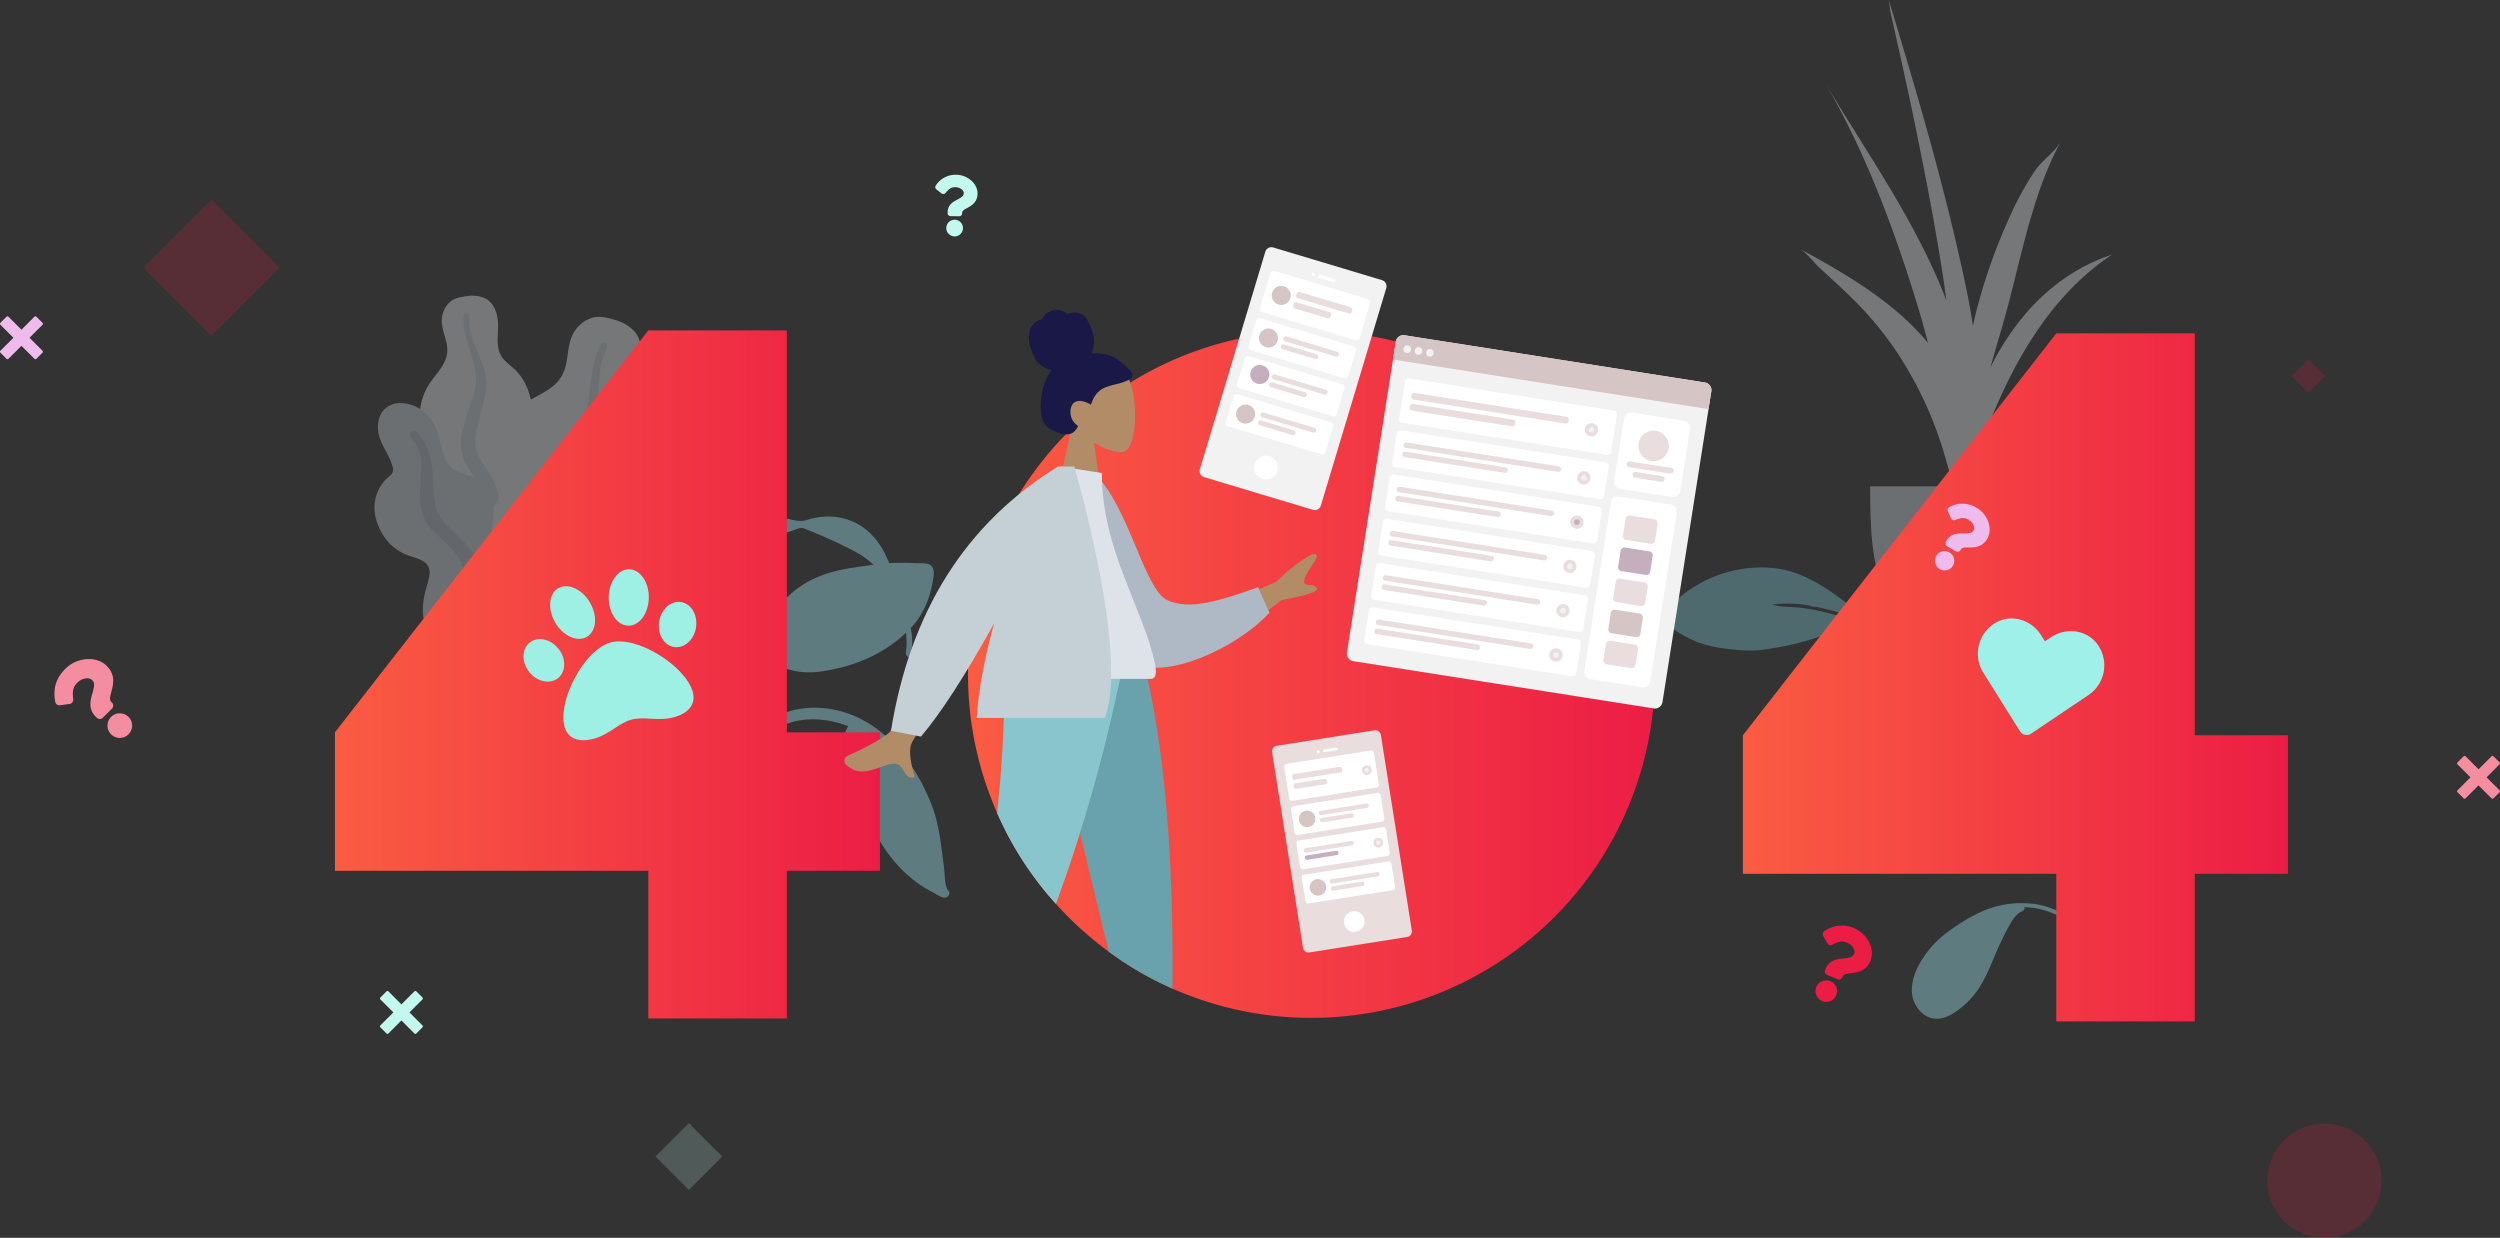 <svg xmlns="http://www.w3.org/2000/svg" xmlns:xlink="http://www.w3.org/1999/xlink" width="1094.876" height="542.102" viewBox="0 0 1094.876 542.102">
  <rect x="0" y="0" width="1094.876" height="542.102" fill="#333333" stroke="none"/>
  <defs>
    <linearGradient id="linear-gradient" y1="0.5" x2="1" y2="0.5" gradientUnits="objectBoundingBox">
      <stop offset="0" stop-color="#fa5c42"/>
      <stop offset="1" stop-color="#ec1d45"/>
    </linearGradient>
    <linearGradient id="linear-gradient-3" x1="0" y1="0.5" x2="1" y2="0.5" xlink:href="#linear-gradient"/>
  </defs>
  <g id="not-found-illustration" transform="translate(-385.986 -144.898)">
    <g id="Plant" transform="translate(1175 144.898)" opacity="0.39">
      <path id="Fill_19" data-name="Fill 19" d="M9.938,35.736C28.6,67.052,50.345,97.374,63.4,131.613c-.526-4.036-1.084-8.067-1.708-12.093-3.313-21.341-7.43-42.526-11.757-63.685-2.2-10.773-4.534-21.507-6.924-32.241C41.727,17.829,40.457,12.061,39.145,6.3c-.318-1.4-.591-3.832-.989-6.3C50.845,41.637,63.081,83.3,72.031,125.942q1.761,8.394,2.993,16.758c.28-1.272.556-2.544.857-3.813A246.4,246.4,0,0,1,91.4,94.374a134.951,134.951,0,0,1,10.825-19.648c2.608-3.863,8.757-8.455,11.136-12.412-13.01,23.861-17.707,53.717-25.219,79.659-1.833,6.331-3.678,12.651-5.486,18.982,11.328-22.718,28.9-41.384,53.341-49.473-29.58,19.544-47.322,53.771-59.278,88.777-.039.415-.086.83-.127,1.246,3.518-6.677,7.95-12.716,13.956-16.946,12.855-9.055,27.116-6.417,39.586,1.35-9.787-6.221-27.474-.556-35.709,5.767-5.9,4.526-10.933,10.6-15.308,16.523-1.048,1.42-2.479,3.077-3.989,4.845A218.405,218.405,0,0,1,64.672,254c.807-3.889.223-10.108.447-13.007.024-.314.044-.628.068-.941q-1.114,4.449-2.152,8.784a120.22,120.22,0,0,0,2.7-17.061q.225-3.743.451-7.487-.074-7.1-.574-14.253c-1.17-4.629-2.48-8.994-3.56-12.625a163.194,163.194,0,0,0-16.646-37.36,147.491,147.491,0,0,0-22.966-29.116c-4.78-4.717-9.783-9.21-14.716-13.765-1.784-1.647-4.972-5.7-7.729-7.806,20.08,11.071,40.749,23.047,55.4,40.884q-2.576-9.892-5.556-19.468C39.831,98.454,27.191,64.953,9.938,35.736Z" fill="#dde3e9"/>
      <path id="Base" d="M0,0C0,35.9,2.843,65,41,65S82,35.9,82,0" transform="translate(30 213)" fill="#c5cfd6"/>
    </g>
    <g id="Groupe_4598" data-name="Groupe 4598">
      <g id="Corner_Plants" data-name="Corner Plants" transform="translate(1296.41 435.633) rotate(135)" opacity="0.5">
        <path id="Fill_10" data-name="Fill 10" d="M1.7.552A39.673,39.673,0,0,1,10.64.028a55.659,55.659,0,0,1,41.01,19.38C60.163,29.444,62.5,41.923,64.185,54.537c.167,1.252.238,2.5.332,3.752.02.269.05.51.083.736a1.616,1.616,0,0,1,.617,2.03,83.651,83.651,0,0,1,3.747,9.791c3.113,9.886,6.279,19.96,4.328,30.355A144.7,144.7,0,0,0,70.732,84c-.066-.323-.137-.643-.211-.963-.008-.034-.015-.067-.022-.1a37.5,37.5,0,0,0-1.575-5.04l-.02-.053c-.085-.216-.175-.432-.263-.647-.184-.446-.372-.891-.573-1.334q-.1-.226-.2-.456c-.934-2.28-1.328-4.849-2.165-7.208q-.3-.8-.629-1.6l-.039-.093c-.593-1.43-1.247-2.843-1.939-4.241a5.217,5.217,0,0,1-.9-1.615,10.083,10.083,0,0,1-.748-1.44q-.611-1.178-1.224-2.355l.037.014q-.616-1.129-1.232-2.249l-.271-.493-.44-.785C56.95,50.9,55.5,48.5,53.987,46.14c-.539-.844-1.825-2.054-2.072-3-.009-.035-.011-.068-.017-.1A53.86,53.86,0,0,0,40.333,30.882c.547.588,1.708,2.585,2.015,2.98.94,1.21,1.96,2.337,2.984,3.478a74.091,74.091,0,0,1,5.216,6.38,121.15,121.15,0,0,1,7.793,12.743c.023.026.047.05.069.076,1.193,1.464,1.943,3.678,2.8,5.353-3.4-1.567-7.155-2.589-10.642-3.98a87.6,87.6,0,0,1-10.126-4.747A113.06,113.06,0,0,1,27.5,44.949a51.211,51.211,0,0,1-12.136-11.1c-4.125-4.963-7.9-9.969-10.243-15.994A47.882,47.882,0,0,1,2.534,8.687C2.51,8.551,2.48,8.4,2.448,8.25A29.986,29.986,0,0,1,1,4.939C.346,3.15-1.2,1.181,1.7.552" transform="translate(117.188 144.42) rotate(180)" fill="#69a1ac"/>
        <path id="Fill_1" data-name="Fill 1" d="M.244,0h0Z" transform="translate(197.654 0) rotate(180)" fill="#c1dee2"/>
        <path id="Fill_20" data-name="Fill 20" d="M49.021,0A42.855,42.855,0,0,0,31.311,3.325,78.7,78.7,0,0,0,17.3,11.469,43.993,43.993,0,0,0,2.714,27.716C.66,31.755-.847,37.47.532,41.876c1.625,5.189,6.087,9.516,11.963,8.6,3.634-.565,6.965-2.972,9.727-5.238a36.811,36.811,0,0,0,8.133-9.591c3.562-5.906,5.656-12.582,8.682-18.753,1.436-2.929,2.824-5.879,4.544-8.662a13.971,13.971,0,0,1,3.05-3.768c.691-.548,3.6-1.5,2.491-2.727,16.337.215,30.811,12.774,33.947,28.319.292,1.449.52,2.91.762,4.368.152.921.091,4.315.913,4.9,1.813,1.3,1.051-2.644.973-3.211q-.3-2.2-.641-4.394A36.584,36.584,0,0,0,74.41,10.7C67.661,4.208,58.556,0,49.021,0Z" transform="translate(126.023 58.208) rotate(180)" fill="#89c5cc"/>
      </g>
      <g id="Corner_Plants-2" data-name="Corner Plants" transform="translate(1349.298 598.668) rotate(180)" opacity="0.5">
        <path id="Fill_10-2" data-name="Fill 10" d="M1.7.552A39.673,39.673,0,0,1,10.64.028a55.659,55.659,0,0,1,41.01,19.38C60.163,29.444,62.5,41.923,64.185,54.537c.167,1.252.238,2.5.332,3.752.02.269.05.51.083.736a1.616,1.616,0,0,1,.617,2.03,83.651,83.651,0,0,1,3.747,9.791c3.113,9.886,6.279,19.96,4.328,30.355A144.7,144.7,0,0,0,70.732,84c-.066-.323-.137-.643-.211-.963-.008-.034-.015-.067-.022-.1a37.5,37.5,0,0,0-1.575-5.04l-.02-.053c-.085-.216-.175-.432-.263-.647-.184-.446-.372-.891-.573-1.334q-.1-.226-.2-.456c-.934-2.28-1.328-4.849-2.165-7.208q-.3-.8-.629-1.6l-.039-.093c-.593-1.43-1.247-2.843-1.939-4.241a5.217,5.217,0,0,1-.9-1.615,10.083,10.083,0,0,1-.748-1.44q-.611-1.178-1.224-2.355l.037.014q-.616-1.129-1.232-2.249l-.271-.493-.44-.785C56.95,50.9,55.5,48.5,53.987,46.14c-.539-.844-1.825-2.054-2.072-3-.009-.035-.011-.068-.017-.1A53.86,53.86,0,0,0,40.333,30.882c.547.588,1.708,2.585,2.015,2.98.94,1.21,1.96,2.337,2.984,3.478a74.091,74.091,0,0,1,5.216,6.38,121.15,121.15,0,0,1,7.793,12.743c.023.026.047.05.069.076,1.193,1.464,1.943,3.678,2.8,5.353-3.4-1.567-7.155-2.589-10.642-3.98a87.6,87.6,0,0,1-10.126-4.747A113.06,113.06,0,0,1,27.5,44.949a51.211,51.211,0,0,1-12.136-11.1c-4.125-4.963-7.9-9.969-10.243-15.994A47.882,47.882,0,0,1,2.534,8.687C2.51,8.551,2.48,8.4,2.448,8.25A29.986,29.986,0,0,1,1,4.939C.346,3.15-1.2,1.181,1.7.552" transform="translate(117.188 144.42) rotate(180)" fill="#69a1ac"/>
        <path id="Fill_1-2" data-name="Fill 1" d="M.244,0h0Z" transform="translate(197.654 0) rotate(180)" fill="#c1dee2"/>
        <path id="Fill_20-2" data-name="Fill 20" d="M49.021,0A42.855,42.855,0,0,0,31.311,3.325,78.7,78.7,0,0,0,17.3,11.469,43.993,43.993,0,0,0,2.714,27.716C.66,31.755-.847,37.47.532,41.876c1.625,5.189,6.087,9.516,11.963,8.6,3.634-.565,6.965-2.972,9.727-5.238a36.811,36.811,0,0,0,8.133-9.591c3.562-5.906,5.656-12.582,8.682-18.753,1.436-2.929,2.824-5.879,4.544-8.662a13.971,13.971,0,0,1,3.05-3.768c.691-.548,3.6-1.5,2.491-2.727,16.337.215,30.811,12.774,33.947,28.319.292,1.449.52,2.91.762,4.368.152.921.091,4.315.913,4.9,1.813,1.3,1.051-2.644.973-3.211q-.3-2.2-.641-4.394A36.584,36.584,0,0,0,74.41,10.7C67.661,4.208,58.556,0,49.021,0Z" transform="translate(126.023 58.208) rotate(180)" fill="#89c5cc"/>
      </g>
      <g id="Corner_Plants-3" data-name="Corner Plants" transform="translate(801.773 538.012) rotate(180)" opacity="0.5">
        <path id="Fill_16" data-name="Fill 16" d="M78.554,0c2.428,0,4.849.049,7.274.175,1.849.1,4.673-.287,6.238.866,1.625,1.2,1.513,3.648,1.259,5.378-1.342,9.152-4.618,17.267-11.47,23.75C71.3,40.153,59.209,45.226,44.9,47.485c-10.054,1.587-19.335-.616-26.737-7.768A111.616,111.616,0,0,0,6.591,72.079,77.561,77.561,0,0,0,5.444,88.713c.115,3.609.314,7.209.7,10.8.168,1.561.963,3.923.352,5.4a2.461,2.461,0,0,1-4.219.423c-.9-1.229-.737-3.643-.923-5.1C1.047,97.82.763,95.4.559,92.974.228,89.045-.017,85.1,0,81.161.042,72.3,2.012,63.4,4.706,54.991c5.169-16.138,13.555-30.48,26.6-41.733,8.019-6.92,17.2-9.722,27.611-11.226C65.4,1.1,71.986,0,78.554,0" transform="translate(100.333 146.64) rotate(180)" fill="#89c5cc"/>
        <path id="Twisted_Leaf" data-name="Twisted Leaf" d="M3.237,1.144A6.358,6.358,0,0,1,5.285.594,33.2,33.2,0,0,1,11.685,0a118.093,118.093,0,0,1,19.79,1.778c4.119.712,9.1,3.106,13.2,1.806C51.809,1.318,59.024,1.429,65.8,4.664,71.989,7.622,76.689,13.24,79.432,19.31A37.223,37.223,0,0,1,82,25.872c.2.465.4.933.574,1.408.5,1.349.947,2.721,1.364,4.1.178.587.625,1.882.094,2.132a38.984,38.984,0,0,1,2.228,4.847c1.822,4.847,3.815,10.163,4.455,15.3a23.936,23.936,0,0,1,.026,5.721c-.109.942-.064,2.836-.7,3.552-1.355,1.52-2.051-.608-1.9-1.621,1.167-7.723-1.086-14.976-3.756-22.236a45.687,45.687,0,0,0-7.741-12.879,32.507,32.507,0,0,0-8.856-7.715A138.47,138.47,0,0,0,54.3,11.79c-3-1.362-6.011-2.687-9.1-3.861A9.069,9.069,0,0,0,42.672,7c-1.61-.006-3.891,1.182-5.446,1.624-5.115,1.454-10.294,3.316-15.58,4.058a20.092,20.092,0,0,1-9.738-1.189,9.114,9.114,0,0,1-1.533-.835,22.241,22.241,0,0,1-6.52-3.689A26,26,0,0,1,.8,3.672,1.724,1.724,0,0,1,.4,2.588C.188,2.479.049,2.351.017,2.2-.213,1.1,1.89,1.078,3.237,1.144" transform="translate(107.194 168.936) rotate(180)" fill="#89c5cc"/>
        <path id="Fill_18" data-name="Fill 18" d="M39.135,0c26.114,0,43.7,21.3,52.017,43.442,3.135,8.345,3.869,17.509,5.077,26.272.388,2.812.244,7.1,1.372,9.6.409.908,1.348,1.235.9,2.473a1.99,1.99,0,0,1-1.6,1.357c-1.643.306-3.965-1.5-5.373-2.219C79.841,75,72.166,65.831,65.905,54.613c-3.881-6.953-7.819-14.17-10.124-21.8A76.178,76.178,0,0,1,53.072,18.4a55.526,55.526,0,0,1-.362-5.772c.011-1.9.885-2.907,1.513-4.562C45.51,4.728,35.675,3.818,26.849,7.278A35.236,35.236,0,0,0,8.107,24.429a32.975,32.975,0,0,0-2.3,6.322c-.363,1.423-.38,3.269-1.052,4.556-1.63,3.119-5.06,1.034-4.731-1.87.918-8.1,5.5-16.23,11.346-21.861A40.565,40.565,0,0,1,39.135,0" transform="translate(98.618 83.182) rotate(180)" fill="#89c5cc"/>
      </g>
      <g id="Big_Leaf_Plant" data-name="Big Leaf Plant" transform="translate(549.992 274.414)" opacity="0.39">
        <g id="Big_Ass_Leaf" data-name="Big Ass Leaf" transform="translate(19.889 0)">
          <path id="leaf" d="M20.745.149a14.352,14.352,0,0,1,7.343.78C32.932,3,34.309,8.774,34.243,13.465c-.072,5.049-1.135,10.564,2.672,14.632,1.75,1.87,3.926,3.3,5.645,5.206A24.638,24.638,0,0,1,46.9,40.169c1.958,4.594,2.92,10,1.129,14.814-1.577,4.243-5.544,8.072-4.687,12.9.894,5.033,5.925,8.88,9.071,12.628,3.56,4.242,6.838,9.664,7.376,15.227.516,5.331-1.785,10.723-5.317,14.753-7.056,8.053-17.663,12-28.357,11.976-4.541-.011-9.682-.217-13.6-2.678a7.534,7.534,0,0,1-2.57-2.8,9.092,9.092,0,0,0-2.485-2.508A14.867,14.867,0,0,1,2.728,108.1c-3.881-9.687-.779-21.672,4.653-30.274,1.287-2.038,2.341-4,1.716-6.429-.653-2.536-2.256-4.823-3.675-7a56.4,56.4,0,0,1-4.1-6.539A14.949,14.949,0,0,1,.057,50.191a26.2,26.2,0,0,1,5.569-13.68c2.928-3.886,6.366-7.6,6.374-12.7.008-5.4-3.569-10.2-2.045-15.684A10.46,10.46,0,0,1,13.9,2.167C15.855.861,18.441.433,20.745.149Z" transform="translate(0 0)" fill="#dde3e9"/>
          <path id="middle_thing" data-name="middle thing" d="M1.185,1.015a1.233,1.233,0,0,1,1.57-.97c.883.249.866,1.081.843,1.823a24.7,24.7,0,0,0,.8,6.706c1.129,4.6,3.216,8.835,4.87,13.252a24.312,24.312,0,0,1,1.458,13.64c-.914,4.4-2.349,8.692-3.284,13.1C6.617,52.453,5.74,56.551,7,60.427,8.2,64.158,10.873,67.2,12.8,70.568a48.125,48.125,0,0,1,5.982,22.69,42.778,42.778,0,0,1-.84,11.063c-.49,2.09-1.148,4.913-2.924,6.356a2.016,2.016,0,0,1-2.908-.09c-.647-.924-.079-2.355.126-3.339A51.039,51.039,0,0,0,13.087,94.3a47.114,47.114,0,0,0-2.006-12.384A42.043,42.043,0,0,0,5.849,71.609C3.636,68.3,1.336,64.975.421,61.05c-.929-3.987-.174-8.044.835-11.955,1.067-4.137,2.465-8.155,3.91-12.179A21.539,21.539,0,0,0,6.3,25.179C4.761,17.07.65,9.459,1.185,1.015Z" transform="translate(17.959 7.762)" fill="#c5cfd6"/>
        </g>
        <g id="Big_Ass_Leaf-2" data-name="Big Ass Leaf" transform="translate(27.442 9.267)">
          <path id="leaf-2" data-name="leaf" d="M77.945,1.355A18.435,18.435,0,0,1,86.171,6.1c4.608,4.96,3.194,12.458.65,17.934-2.738,5.894-6.887,11.818-4.548,18.58,1.075,3.109,2.883,5.924,3.9,9.057A31.553,31.553,0,0,1,87.675,62c-.111,6.417-1.82,13.263-6.458,17.99-4.084,4.162-10.763,6.593-12.29,12.707-1.593,6.378,2.3,13.519,4.032,19.561,1.957,6.838,2.963,14.915.672,21.73-2.195,6.532-7.735,11.666-14.007,14.56-12.531,5.782-27.081,4.893-39.647-.709-5.335-2.379-11.273-5.3-14.588-10.233a9.642,9.642,0,0,1-1.551-4.628,11.635,11.635,0,0,0-1.6-4.241,19.034,19.034,0,0,1-2.217-9.956c.527-13.4,10.474-25.864,21.384-33.138,2.585-1.723,4.855-3.478,5.4-6.658.565-3.319-.119-6.841-.642-10.141a72.233,72.233,0,0,1-1.383-9.816,19.212,19.212,0,0,1,2.538-9.666C30.4,43.664,35.355,39.345,41.051,36.19,46.537,33.151,52.535,30.575,55.22,24.6c2.846-6.335,1.162-13.838,5.838-19.489A13.527,13.527,0,0,1,68.828.156C71.819-.358,75.086.488,77.945,1.355Z" transform="translate(0 0)" fill="#dde3e9"/>
          <path id="middle_thing-2" data-name="middle thing" d="M44.294.695A1.577,1.577,0,0,1,46.639.377c.906.757.453,1.727.039,2.587a31.859,31.859,0,0,0-2.556,8.308c-1.071,6-.83,12.081-1.191,18.145s-1.825,11.826-5.393,16.811c-3.364,4.7-7.281,8.991-10.673,13.687-2.99,4.138-6.152,8.5-6.7,13.716-.527,5.023,1.022,10,1.52,14.974,1.032,10.3-.93,20.334-4.8,29.831a55.049,55.049,0,0,1-6.747,12.572c-1.663,2.2-3.905,5.177-6.738,5.942-1.306.353-3.068-.112-3.363-1.633-.277-1.427,1.133-2.811,1.887-3.862a65.689,65.689,0,0,0,7.747-14.783,60.8,60.8,0,0,0,4.1-15.62A54.385,54.385,0,0,0,13,86.182c-.869-5.059-1.838-10.172-.866-15.27.987-5.178,3.985-9.554,7.2-13.624,3.406-4.306,7.137-8.3,10.928-12.273A27.71,27.71,0,0,0,37.7,31.8C40.125,21.458,39.268,10.347,44.294.695Z" transform="translate(27.442 11.136)" fill="#c5cfd6"/>
        </g>
        <g id="Big_Ass_Leaf-3" data-name="Big Ass Leaf" transform="translate(0 46.999)">
          <path id="leaf-3" data-name="leaf" d="M11.521,0A16.528,16.528,0,0,1,24.2,6.481c3.619,4.451,4.35,9.886,5.82,15.191a13.534,13.534,0,0,0,4.193,7.054c2,1.631,4.55,1.958,6.95,2.754a16.14,16.14,0,0,1,10.2,10.11c1.866,5.71-.11,11.469.23,17.256.312,5.314,5.6,8.63,9.86,11.178,4.2,2.512,7.979,4.864,9.243,9.758,1.341,5.191,1.79,10.984-.066,16.112-3.092,8.538-12.139,12.3-20.881,12.88-7.934.529-17.91-.3-23.868-6.005-3.565-3.413-4.857-8.187-4.7-12.936A39.032,39.032,0,0,1,22.639,81.1a39.083,39.083,0,0,0,1.481-6.127c.554-5.561-4.636-6.629-9.053-8.156A21.478,21.478,0,0,1,2.792,56.105C.247,51.351-.821,46.014.7,40.78a17.848,17.848,0,0,1,4.109-7.16c.844-.908,2.033-1.665,2.794-2.619a3.5,3.5,0,0,0,.311-3.088C6.786,23.094,3.257,19.1,2,14.294.856,9.952,1.53,4.549,5.538,1.748A10.541,10.541,0,0,1,11.521,0Z" transform="translate(0 0)" fill="#c5cfd6"/>
          <path id="middle_thing-3" data-name="middle thing" d="M2.89.55C8.3,6.257,9.77,14,10.2,21.5c.242,4.208-.01,8.647,1.238,12.729,1.068,3.494,3.572,6.164,6.153,8.688,5.2,5.081,10.99,10.246,12.51,17.6.892,4.315.29,8.773,1.522,13.04a35.732,35.732,0,0,0,5.492,10.966c1.932,2.638,4.449,4.658,6.56,7.117.644.751,1.567,1.856,1.3,2.915-.311,1.241-1.907,1.634-3.04,1.439-2.64-.454-4.863-2.951-6.589-4.767a41.077,41.077,0,0,1-6.413-8.712A36.4,36.4,0,0,1,24.776,71.2c-.691-4.14-.347-8.454-1.925-12.426C20.2,52.087,13.755,48.142,9.1,42.932,3.3,36.44,4.162,28.36,4.757,20.374c.326-4.389.651-9.345-1.588-13.352C2.314,5.493.408,4.067.04,2.329-.3.736,1.541-.874,2.89.55Z" transform="translate(15.586 12.006)" fill="#afb9c5"/>
        </g>
        <path id="Base-2" data-name="Base" d="M0,0C0,32.637,5.326,49.738,33.445,49.738S66.889,32.637,66.889,0Z" transform="translate(24.011 154.192)" fill="#89c5cc"/>
      </g>
      <g id="not-found-illustration-2" data-name="not-found-illustration">
        <g id="not-found-illustration-3" data-name="not-found-illustration">
          <g id="Calque_2" data-name="Calque 2" transform="translate(506.996 157.301)">
            <g id="Calque_1" data-name="Calque 1" transform="translate(25.68 95.857)">
              <path id="Tracé_2450" data-name="Tracé 2450" d="M264.366,316.541v60.665H223.589v64.645H162.924V377.206H25.68V316.541L162.924,140.51h60.665V316.541Z" transform="translate(-25.68 -104.086)" fill="url(#linear-gradient)"/>
              <path id="Tracé_2451" data-name="Tracé 2451" d="M1020.285,318.141v60.665H979.507v64.645H918.842V378.806H781.59V318.141L918.842,142.11h60.665V318.141Z" transform="translate(-164.983 -104.381)" fill="url(#linear-gradient)"/>
              <path id="Tracé_2452" data-name="Tracé 2452" d="M666.391,291.238A150.5,150.5,0,0,1,455.1,428.841c-1.5-.661-2.986-1.354-4.454-2.064A150.506,150.506,0,0,1,432,416.042q-2.447-1.631-4.772-3.361a150.859,150.859,0,0,1-23.117-20.915c-1.02-1.126-2.015-2.276-2.994-3.434a150.527,150.527,0,0,1-19.1-28.648c-1.289-2.529-2.521-5.1-3.671-7.709a149.921,149.921,0,0,1-12.766-60.738v-2.545q.122-7.341.922-14.454c.163-1.379.334-2.757.522-4.079a150.092,150.092,0,0,1,41.357-84.019l2.447-2.447c.685-.669,1.37-1.33,2.064-1.974a150.4,150.4,0,0,1,253.5,109.518Z" transform="translate(-88.318 -104.143)" fill="url(#linear-gradient-3)"/>
              <g id="Mobile3" transform="translate(378.685)">
                <path id="Container" d="M522.156,95.974l47.638,14.316a2.79,2.79,0,0,1,1.868,3.467l-28.656,95.259a2.79,2.79,0,0,1-3.467,1.868L491.9,196.568a2.79,2.79,0,0,1-1.868-3.467L518.7,97.817A2.79,2.79,0,0,1,522.156,95.974Z" transform="translate(-489.917 -95.857)" fill="#f2f2f2"/>
                <circle id="Touch" cx="5.221" cy="5.221" r="5.221" transform="translate(22.572 99.989) rotate(-73.27)" fill="#fff"/>
                <g id="Camera" transform="translate(48.908 11.041)">
                  <circle id="Lens" cx="0.693" cy="0.693" r="0.693" transform="translate(0 1.328) rotate(-73.27)" fill="#fff"/>
                  <path id="Sensor" d="M554.638,110.724l5.661,1.7a.7.7,0,0,1,.465.865h0a.7.7,0,0,1-.865.465l-5.661-1.7a.7.7,0,0,1-.465-.865h0A.7.7,0,0,1,554.638,110.724Z" transform="translate(-550.588 -109.633)" fill="#fff"/>
                </g>
                <g id="Rows" transform="translate(11.365 10.369)">
                  <g id="Row" transform="translate(15.009)">
                    <path id="Background" d="M528.645,108.619l40.973,12.317a1.4,1.4,0,0,1,.93,1.729l-4.609,15.327a1.4,1.4,0,0,1-1.729.93l-40.973-12.317a1.4,1.4,0,0,1-.93-1.729l4.633-15.319A1.4,1.4,0,0,1,528.645,108.619Z" transform="translate(-522.25 -108.568)" fill="#fff"/>
                    <g id="Text" transform="translate(14.546 9.21)">
                      <path id="Name" d="M543.272,119.9l22.334,6.713a1.028,1.028,0,0,1,.7,1.3l-.212.7a1.028,1.028,0,0,1-1.3.7l-22.318-6.705a1.028,1.028,0,0,1-.7-1.3l.212-.7a1.028,1.028,0,0,1,1.281-.71Z" transform="translate(-540.386 -119.859)" fill="#e9dddd"/>
                      <path id="Name-2" d="M541.647,125.419l14.324,4.307a1.028,1.028,0,0,1,.7,1.3l-.212.7a1.028,1.028,0,0,1-1.3.7l-14.332-4.307a1.028,1.028,0,0,1-.7-1.3l.212-.7a1.028,1.028,0,0,1,1.305-.7Z" transform="translate(-540.082 -120.874)" fill="#e9dddd"/>
                    </g>
                    <circle id="Avatar" cx="4.176" cy="4.176" r="4.176" transform="translate(4.165 13.558) rotate(-73.27)" fill="#d6c5c5"/>
                  </g>
                  <g id="Row-2" transform="translate(10.009 20.688)">
                    <path id="Background-2" d="M521.308,133.987,562.281,146.3a1.4,1.4,0,0,1,.93,1.729l-3.4,11.33a1.4,1.4,0,0,1-1.729.93l-40.973-12.317a1.4,1.4,0,0,1-.93-1.729l3.4-11.33a1.4,1.4,0,0,1,1.729-.93Z" transform="translate(-516.119 -133.929)" fill="#fff"/>
                    <g id="Text-2" transform="translate(14.196 7.975)">
                      <path id="Name-3" d="M536.148,143.75l22.326,6.722a1.028,1.028,0,0,1,.7,1.3v.1a1.028,1.028,0,0,1-1.3.7l-22.318-6.705a1.028,1.028,0,0,1-.7-1.3v-.1a1.028,1.028,0,0,1,1.289-.718Z" transform="translate(-533.76 -143.707)" fill="#e9dddd"/>
                      <path id="Name-4" d="M534.866,148.039l14.324,4.307a1.028,1.028,0,0,1,.7,1.3v.1a1.028,1.028,0,0,1-1.3.7l-14.324-4.307a1.028,1.028,0,0,1-.7-1.3v-.1a1.028,1.028,0,0,1,1.3-.7Z" transform="translate(-533.522 -144.496)" fill="#e9dddd"/>
                    </g>
                    <circle id="Avatar-2" cx="4.176" cy="4.176" r="4.176" transform="translate(3.565 11.519) rotate(-73.27)" fill="#d6c5c5"/>
                  </g>
                  <g id="Row-3" transform="translate(4.963 37.292)">
                    <path id="Background-3" d="M515.159,154.354l40.973,12.317a1.4,1.4,0,0,1,.93,1.729l-3.4,11.33a1.4,1.4,0,0,1-1.729.93l-40.973-12.317a1.395,1.395,0,0,1-.971-1.729l3.4-11.33a1.395,1.395,0,0,1,1.77-.93Z" transform="translate(-509.934 -154.286)" fill="#fff"/>
                    <g id="Text-3" transform="translate(14.192 8.032)">
                      <path id="Name-5" d="M530.016,164.179l22.318,6.705a1.028,1.028,0,0,1,.7,1.3v.1a1.028,1.028,0,0,1-1.3.7l-22.318-6.705a1.028,1.028,0,0,1-.7-1.3v-.1a1.028,1.028,0,0,1,1.3-.7Z" transform="translate(-527.579 -164.132)" fill="#e9dddd"/>
                      <path id="Name-6" d="M528.693,168.458l14.324,4.307a1.028,1.028,0,0,1,.7,1.3v.1a1.028,1.028,0,0,1-1.3.7l-14.34-4.34a1.028,1.028,0,0,1-.7-1.3v-.1a1.028,1.028,0,0,1,1.313-.669Z" transform="translate(-527.332 -164.919)" fill="#e9dddd"/>
                    </g>
                    <circle id="Avatar-3" cx="4.188" cy="4.188" r="4.188" transform="translate(4.805 10.877) rotate(-73.191)" fill="#c5afbe"/>
                  </g>
                  <g id="Row-4" transform="translate(0 53.969)">
                    <path id="Background-4" d="M509.038,174.787,550.011,187.1a1.4,1.4,0,0,1,.93,1.729l-3.4,11.33a1.4,1.4,0,0,1-1.729.93l-40.973-12.317a1.4,1.4,0,0,1-.93-1.729l3.4-11.33A1.4,1.4,0,0,1,509.038,174.787Z" transform="translate(-503.849 -174.729)" fill="#fff"/>
                    <g id="Text-4" transform="translate(14.187 8.013)">
                      <path id="Name-7" d="M523.876,184.6l22.318,6.705a1.028,1.028,0,0,1,.7,1.3v.1a1.028,1.028,0,0,1-1.3.7L523.281,186.7a1.028,1.028,0,0,1-.7-1.3v-.1a1.028,1.028,0,0,1,1.3-.7Z" transform="translate(-521.48 -184.552)" fill="#e9dddd"/>
                      <path id="Name-8" d="M522.586,188.879l14.324,4.307a1.028,1.028,0,0,1,.7,1.3v.1a1.028,1.028,0,0,1-1.3.7l-14.324-4.307a1.028,1.028,0,0,1-.7-1.3v-.1a1.028,1.028,0,0,1,1.3-.7Z" transform="translate(-521.242 -185.341)" fill="#e9dddd"/>
                    </g>
                    <circle id="Avatar-4" cx="4.176" cy="4.176" r="4.176" transform="translate(3.554 11.557) rotate(-73.27)" fill="#d6c5c5"/>
                  </g>
                </g>
              </g>
              <g id="Mobile2" transform="translate(410.384 211.539)">
                <path id="Container-2" d="M530.819,362l42.858-6.787a2.447,2.447,0,0,1,2.773,2.015l13.565,85.724A2.447,2.447,0,0,1,588,445.726l-42.858,6.787a2.447,2.447,0,0,1-2.773-2.015L528.8,364.774A2.447,2.447,0,0,1,530.819,362Z" transform="translate(-528.777 -355.187)" fill="#e9dddd"/>
                <circle id="Touch-2" cx="4.552" cy="4.552" r="4.552" transform="translate(30.811 80.022) rotate(-8.99)" fill="#fff"/>
                <g id="Camera-2" transform="translate(19.578 7.606)">
                  <circle id="Lens-2" cx="0.604" cy="0.604" r="0.604" transform="translate(0 1.384) rotate(-8.99)" fill="#fff"/>
                  <path id="Sensor-2" d="M556.714,365.334l5.1-.816a.612.612,0,0,1,.693.506h0a.612.612,0,0,1-.506.693l-5.1.816a.612.612,0,0,1-.693-.506h0a.612.612,0,0,1,.506-.693Z" transform="translate(-553.409 -364.512)" fill="#fff"/>
                </g>
                <g id="Rows-2" transform="translate(5.339 8.879)">
                  <g id="Row-5">
                    <path id="Container-3" d="M536.348,371.919l36.87-5.832a1.215,1.215,0,0,1,1.387,1.011l2.186,13.786a1.216,1.216,0,0,1-1.012,1.387L538.91,388.1a1.215,1.215,0,0,1-1.387-1.011l-2.186-13.786A1.215,1.215,0,0,1,536.348,371.919Z" transform="translate(-535.322 -366.072)" fill="#fff"/>
                    <g id="Text_Stuff" data-name="Text Stuff" transform="translate(3.427 7.13)">
                      <path id="Label" d="M540.3,378.008l20.083-3.181a.9.9,0,0,1,1.044.759l.1.628a.9.9,0,0,1-.759,1.044l-20.083,3.181a.9.9,0,0,1-1.044-.759l-.1-.628a.9.9,0,0,1,.759-1.044Z" transform="translate(-539.523 -374.813)" fill="#e9dddd"/>
                      <path id="Label-2" d="M541.076,383.226l12.888-2.039a.9.9,0,0,1,1.044.759l.1.628a.9.9,0,0,1-.759,1.044l-12.888,2.039a.9.9,0,0,1-1.044-.759l-.1-.628a.9.9,0,0,1,.759-1.044Z" transform="translate(-539.667 -375.985)" fill="#e9dddd"/>
                    </g>
                    <g id="Check" transform="translate(33.731 6.191)">
                      <circle id="Background-5" cx="2.121" cy="2.121" r="2.121" transform="translate(0 0.663) rotate(-8.99)" fill="#e9dddd"/>
                      <circle id="Indicator" cx="0.914" cy="0.914" r="0.914" transform="translate(1.381 1.667) rotate(-8.99)" fill="#f2f2f2"/>
                    </g>
                  </g>
                  <g id="Row-6" transform="translate(2.945 18.566)">
                    <path id="Background-6" d="M539.958,394.679l36.87-5.832a1.215,1.215,0,0,1,1.387,1.012l1.631,10.188a1.215,1.215,0,0,1-1.011,1.387l-36.87,5.832a1.215,1.215,0,0,1-1.387-1.011l-1.631-10.188a1.215,1.215,0,0,1,1.011-1.387Z" transform="translate(-538.932 -388.832)" fill="#fff"/>
                    <g id="Text-5" transform="translate(12.237 4.651)">
                      <path id="Name-9" d="M554.706,397.728l20.083-3.181a.9.9,0,0,1,1.044.759v.09a.9.9,0,0,1-.759,1.044l-20.083,3.181a.9.9,0,0,1-1.044-.759v-.09a.9.9,0,0,1,.759-1.044Z" transform="translate(-553.933 -394.533)" fill="#e9dddd"/>
                      <path id="Name-10" d="M555.326,401.836l12.888-2.039a.9.9,0,0,1,1.044.759v.09a.9.9,0,0,1-.759,1.044l-12.888,2.039a.9.9,0,0,1-1.044-.759v-.09a.9.9,0,0,1,.759-1.044Z" transform="translate(-554.048 -395.501)" fill="#e9dddd"/>
                    </g>
                    <circle id="Avatar-5" cx="3.638" cy="3.638" r="3.638" transform="translate(2.94 8.366) rotate(-8.99)" fill="#d6c5c5"/>
                  </g>
                  <g id="Row-7" transform="translate(5.316 33.575)">
                    <path id="Container-4" d="M542.868,413.079l36.87-5.832a1.215,1.215,0,0,1,1.387,1.012l1.631,10.2a1.215,1.215,0,0,1-1.011,1.387l-36.87,5.832a1.216,1.216,0,0,1-1.387-1.012l-1.631-10.188a1.215,1.215,0,0,1,1.011-1.4Z" transform="translate(-541.839 -407.232)" fill="#fff"/>
                    <g id="Text_Stuff-2" data-name="Text Stuff-2" transform="translate(3.25 6.045)">
                      <path id="Label-3" d="M546.6,417.838l20.083-3.181a.9.9,0,0,1,1.044.759v.09a.9.9,0,0,1-.759,1.044l-20.083,3.181a.9.9,0,0,1-1.044-.759v-.09a.9.9,0,0,1,.759-1.044Z" transform="translate(-545.823 -414.643)" fill="#e9dddd"/>
                      <path id="Label-4" d="M547.206,421.956l12.888-2.039a.9.9,0,0,1,1.044.759v.09a.9.9,0,0,1-.759,1.044l-12.888,2.039a.9.9,0,0,1-1.044-.759V423a.9.9,0,0,1,.759-1.044Z" transform="translate(-545.936 -415.613)" fill="#c5afbe"/>
                    </g>
                    <g id="Check-2" transform="translate(33.448 4.386)">
                      <circle id="Background-7" cx="2.121" cy="2.121" r="2.121" transform="translate(0 0.663) rotate(-8.99)" fill="#e9dddd"/>
                      <circle id="Indicator-2" cx="0.914" cy="0.914" r="0.914" transform="translate(1.381 1.667) rotate(-8.99)" fill="#f2f2f2"/>
                    </g>
                  </g>
                  <g id="Row-8" transform="translate(7.684 48.56)">
                    <path id="Background-8" d="M545.768,431.449l36.87-5.832a1.215,1.215,0,0,1,1.387,1.011l1.631,10.188a1.215,1.215,0,0,1-1.011,1.387l-36.87,5.832a1.216,1.216,0,0,1-1.387-1.011l-1.631-10.188a1.215,1.215,0,0,1,1.011-1.387Z" transform="translate(-544.742 -425.602)" fill="#fff"/>
                    <g id="Text-6" transform="translate(12.245 4.626)">
                      <path id="Name-11" d="M560.526,434.468l20.083-3.181a.9.9,0,0,1,1.044.759v.09a.9.9,0,0,1-.759,1.044l-20.083,3.181a.9.9,0,0,1-1.044-.759v-.09a.9.9,0,0,1,.759-1.044Z" transform="translate(-559.753 -431.273)" fill="#e9dddd"/>
                      <path id="Name-12" d="M561.136,438.536l12.888-2.039a.9.9,0,0,1,1.044.759v.09a.9.9,0,0,1-.759,1.044l-12.888,2.039a.9.9,0,0,1-1.044-.759v-.09a.9.9,0,0,1,.759-1.044Z" transform="translate(-559.866 -432.233)" fill="#e9dddd"/>
                    </g>
                    <circle id="Avatar-6" cx="3.638" cy="3.638" r="3.638" transform="translate(2.941 8.351) rotate(-8.99)" fill="#d6c5c5"/>
                  </g>
                </g>
              </g>
              <g id="Web" transform="translate(443.155 38.529)">
                <path id="Container-5" d="M594.221,143.131l131.591,20.695a3.353,3.353,0,0,1,2.782,3.818l-21.4,136.135a3.353,3.353,0,0,1-3.818,2.782l-131.6-20.695a3.353,3.353,0,0,1-2.782-3.818l21.4-136.135a3.353,3.353,0,0,1,3.826-2.782Z" transform="translate(-568.952 -143.091)" fill="#f2f2f2"/>
                <path id="Background-9" d="M720.608,184.681l22.277,3.516a3.353,3.353,0,0,1,2.782,3.818l-4.2,26.8a3.353,3.353,0,0,1-3.818,2.782l-22.285-3.5a3.353,3.353,0,0,1-2.782-3.818l4.217-26.813a3.352,3.352,0,0,1,3.809-2.782Z" transform="translate(-595.414 -150.748)" fill="#fff"/>
                <g id="Profile_Info" data-name="Profile Info" transform="translate(122.492 40.851)">
                  <circle id="Avatar-7" cx="6.681" cy="6.681" r="6.681" transform="matrix(0.155, -0.988, 0.988, 0.155, 4.237, 13.199)" fill="#e9dddd"/>
                  <path id="Name-13" d="M720.571,210.876l18.15,2.855a1.231,1.231,0,0,1,1.044,1.436h0a1.232,1.232,0,0,1-1.436,1.044l-18.15-2.855a1.232,1.232,0,0,1-1.044-1.436h0a1.232,1.232,0,0,1,1.436-1.044Z" transform="translate(-719.117 -196.43)" fill="#e9dddd"/>
                  <path id="Name-14" d="M723.821,216.566l11.551,1.819a1.232,1.232,0,0,1,1.044,1.436h0a1.232,1.232,0,0,1-1.436,1.044l-11.551-1.819a1.232,1.232,0,0,1-1.044-1.436h0a1.232,1.232,0,0,1,1.436-1.044Z" transform="translate(-719.716 -197.478)" fill="#e9dddd"/>
                </g>
                <path id="Header" d="M598.787,143.131l131.591,20.695a3.353,3.353,0,0,1,2.781,3.818l-1.232,7.839h0l-138.2-21.731h0l1.232-7.839a3.352,3.352,0,0,1,3.826-2.782Z" transform="translate(-573.518 -143.091)" fill="#d6c5c5"/>
                <g id="Buttons-2" transform="translate(24.547 4.249)">
                  <circle id="buttons-3" cx="1.672" cy="1.672" r="1.672" transform="matrix(0.155, -0.988, 0.988, 0.155, 0, 3.304)" fill="#f2f2f2"/>
                  <circle id="buttons-4" cx="1.672" cy="1.672" r="1.672" transform="matrix(0.155, -0.988, 0.988, 0.155, 4.945, 4.08)" fill="#f2f2f2"/>
                  <circle id="buttons-5" cx="1.672" cy="1.672" r="1.672" transform="matrix(0.155, -0.988, 0.988, 0.155, 9.897, 4.857)" fill="#f2f2f2"/>
                </g>
                <g id="Components" transform="translate(104.02 70.61)">
                  <path id="Background-10" d="M711.871,229.691l22.277,3.508a3.353,3.353,0,0,1,2.781,3.818l-11.542,73.414a3.353,3.353,0,0,1-3.818,2.782l-22.277-3.5a3.353,3.353,0,0,1-2.782-3.818l11.542-73.414a3.353,3.353,0,0,1,3.818-2.79Z" transform="translate(-696.472 -229.652)" fill="#fff"/>
                  <g id="Rows-3" transform="translate(8.355 8.348)">
                    <path id="Data" d="M720.3,239.906l10.727,1.7a1.672,1.672,0,0,1,1.387,1.909l-1.167,7.423a1.672,1.672,0,0,1-1.909,1.387l-10.727-1.689a1.672,1.672,0,0,1-1.387-1.909l1.167-7.423a1.672,1.672,0,0,1,1.909-1.4Z" transform="translate(-708.648 -239.886)" fill="#e9dddd"/>
                    <path id="Data-2" d="M717.615,257.105l10.727,1.689a1.672,1.672,0,0,1,1.387,1.909l-1.1,7.015a1.672,1.672,0,0,1-1.909,1.387l-10.727-1.688a1.672,1.672,0,0,1-1.387-1.909l1.1-7.015A1.672,1.672,0,0,1,717.615,257.105Z" transform="translate(-708.165 -243.055)" fill="#c5afbe"/>
                    <path id="Data-3" d="M714.985,273.785l10.727,1.689a1.672,1.672,0,0,1,1.387,1.909L726,284.4a1.672,1.672,0,0,1-1.909,1.387L713.362,284.1a1.672,1.672,0,0,1-1.387-1.909l1.1-7.015A1.672,1.672,0,0,1,714.985,273.785Z" transform="translate(-707.681 -246.129)" fill="#e9dddd"/>
                    <path id="Data-4" d="M709.745,307.165l10.727,1.689a1.672,1.672,0,0,1,1.387,1.909l-1.1,7.015a1.672,1.672,0,0,1-1.909,1.387l-10.727-1.688a1.672,1.672,0,0,1-1.387-1.909l1.1-7.015A1.672,1.672,0,0,1,709.745,307.165Z" transform="translate(-706.715 -252.281)" fill="#e9dddd"/>
                    <path id="Data-5" d="M712.365,290.475l10.727,1.689a1.672,1.672,0,0,1,1.387,1.909l-1.1,7.015a1.672,1.672,0,0,1-1.909,1.387l-10.727-1.689a1.672,1.672,0,0,1-1.387-1.909l1.1-7.015a1.672,1.672,0,0,1,1.909-1.387Z" transform="translate(-707.198 -249.205)" fill="#d6c5c5"/>
                  </g>
                </g>
                <g id="Rows-4" transform="translate(7.662 18.953)">
                  <g id="Row-9" transform="translate(15.246)">
                    <path id="Container-6" d="M601.493,166.345l89.517,14.071a1.672,1.672,0,0,1,1.387,1.909l-2.529,16.086a1.672,1.672,0,0,1-1.909,1.387l-89.517-14.063a1.672,1.672,0,0,1-1.387-1.909l2.529-16.086A1.672,1.672,0,0,1,601.493,166.345Z" transform="translate(-597.035 -166.325)" fill="#fff"/>
                    <g id="Text_Stuff-3" data-name="Text Stuff-3" transform="translate(4.553 6.331)">
                      <path id="Label-5" d="M605.075,174.106l66.416,10.441a1.232,1.232,0,0,1,1.044,1.436l-.073.457a1.232,1.232,0,0,1-1.436,1.044L604.61,177.042a1.232,1.232,0,0,1-1.044-1.436l.073-.457a1.232,1.232,0,0,1,1.436-1.044Z" transform="translate(-602.788 -174.087)" fill="#e9dddd"/>
                      <path id="Label-6" d="M604.145,180l43.771,6.885a1.232,1.232,0,0,1,1.044,1.436l-.073.457a1.232,1.232,0,0,1-1.436,1.044l-43.771-6.885a1.232,1.232,0,0,1-1.044-1.436l.073-.457A1.256,1.256,0,0,1,604.145,180Z" transform="translate(-602.617 -175.173)" fill="#e9dddd"/>
                    </g>
                    <g id="Check-3" transform="translate(80.88 19.169)">
                      <circle id="Background-11" cx="2.92" cy="2.92" r="2.92" transform="matrix(0.155, -0.988, 0.988, 0.155, 0, 5.77)" fill="#e9dddd"/>
                      <circle id="Indicator-3" cx="1.256" cy="1.256" r="1.256" transform="matrix(0.155, -0.988, 0.988, 0.155, 1.902, 4.384)" fill="#f2f2f2"/>
                    </g>
                  </g>
                  <g id="Row-10" transform="translate(12.179 22.684)">
                    <path id="Container-7" d="M597.227,194.155l89.517,14.079a1.672,1.672,0,0,1,1.387,1.909l-2.015,12.79a1.672,1.672,0,0,1-1.909,1.387l-89.525-14.079a1.672,1.672,0,0,1-1.387-1.909l2.015-12.79A1.672,1.672,0,0,1,597.227,194.155Z" transform="translate(-593.275 -194.134)" fill="#fff"/>
                    <g id="Text_Stuff-4" data-name="Text Stuff-4" transform="translate(4.459 5.35)">
                      <path id="Label-7" d="M600.874,200.707l66.5,10.457a1.215,1.215,0,0,1,1.011,1.387h0A1.215,1.215,0,0,1,667,213.562L600.5,203.1a1.215,1.215,0,0,1-1.012-1.387h0A1.215,1.215,0,0,1,600.874,200.707Z" transform="translate(-598.877 -200.692)" fill="#e9dddd"/>
                      <path id="Label-8" d="M600.111,205.608l43.812,6.885a1.215,1.215,0,0,1,1.011,1.387h0a1.215,1.215,0,0,1-1.387,1.011L599.768,208a1.215,1.215,0,0,1-1.011-1.387h0A1.24,1.24,0,0,1,600.111,205.608Z" transform="translate(-598.742 -201.597)" fill="#e9dddd"/>
                    </g>
                    <g id="Check-4" transform="translate(80.633 17.522)">
                      <circle id="Background-12" cx="2.92" cy="2.92" r="2.92" transform="matrix(0.155, -0.988, 0.988, 0.155, 0, 5.77)" fill="#e9dddd"/>
                      <circle id="Indicator-4" cx="1.256" cy="1.256" r="1.256" transform="matrix(0.155, -0.988, 0.988, 0.155, 1.902, 4.384)" fill="#f2f2f2"/>
                    </g>
                  </g>
                  <g id="Row-11" transform="translate(9.144 42.068)">
                    <path id="Container-8" d="M593.5,217.924,683.016,232a1.672,1.672,0,0,1,1.387,1.909l-2.015,12.79a1.672,1.672,0,0,1-1.909,1.387L590.962,234.01a1.672,1.672,0,0,1-1.387-1.909l1.974-12.79a1.672,1.672,0,0,1,1.95-1.387Z" transform="translate(-589.555 -217.897)" fill="#fff"/>
                    <g id="Text_Stuff-5" data-name="Text Stuff-5" transform="translate(4.411 5.348)">
                      <path id="Label-9" d="M597.135,224.467l66.522,10.457a1.215,1.215,0,0,1,1.011,1.387h0a1.215,1.215,0,0,1-1.387,1.011l-66.513-10.457a1.215,1.215,0,0,1-1.011-1.387h0A1.215,1.215,0,0,1,597.135,224.467Z" transform="translate(-595.106 -224.454)" fill="#e9dddd"/>
                      <path id="Label-10" d="M596.364,229.377l43.812,6.885a1.215,1.215,0,0,1,1.011,1.387h0a1.216,1.216,0,0,1-1.387,1.011l-43.812-6.885a1.215,1.215,0,0,1-1.012-1.387h0a1.24,1.24,0,0,1,1.387-1.011Z" transform="translate(-594.962 -225.359)" fill="#e9dddd"/>
                    </g>
                    <g id="Check-5" transform="translate(80.617 17.526)">
                      <circle id="Background-13" cx="2.92" cy="2.92" r="2.92" transform="matrix(0.155, -0.988, 0.988, 0.155, 0, 5.77)" fill="#e9dddd"/>
                      <circle id="Indicator-5" cx="1.256" cy="1.256" r="1.256" transform="matrix(0.155, -0.988, 0.988, 0.155, 1.902, 4.384)" fill="#c5afbe"/>
                    </g>
                  </g>
                  <g id="Row-12" transform="translate(0 100.245)">
                    <path id="Container-9" d="M582.281,289.236,671.8,303.315a1.672,1.672,0,0,1,1.387,1.909l-2.015,12.79a1.672,1.672,0,0,1-1.909,1.387l-89.508-14.047a1.672,1.672,0,0,1-1.387-1.909l2.015-12.79a1.672,1.672,0,0,1,1.9-1.419Z" transform="translate(-578.345 -289.218)" fill="#fff"/>
                    <g id="Text_Stuff-6" data-name="Text Stuff-6" transform="translate(4.402 5.338)">
                      <path id="Label-11" d="M585.923,295.777l66.5,10.457a1.216,1.216,0,0,1,1.011,1.387h0a1.216,1.216,0,0,1-1.387,1.011l-66.5-10.457a1.216,1.216,0,0,1-1.012-1.387h0a1.215,1.215,0,0,1,1.387-1.011Z" transform="translate(-583.886 -295.762)" fill="#e9dddd"/>
                      <path id="Label-12" d="M585.152,300.687l43.812,6.885a1.215,1.215,0,0,1,1.012,1.387h0a1.215,1.215,0,0,1-1.387,1.011l-43.82-6.893a1.216,1.216,0,0,1-1.011-1.387h0A1.24,1.24,0,0,1,585.152,300.687Z" transform="translate(-583.742 -296.667)" fill="#e9dddd"/>
                    </g>
                    <g id="Check-6" transform="translate(80.618 17.521)">
                      <circle id="Background-14" cx="2.92" cy="2.92" r="2.92" transform="matrix(0.155, -0.988, 0.988, 0.155, 0, 5.77)" fill="#e9dddd"/>
                      <circle id="Indicator-6" cx="1.256" cy="1.256" r="1.256" transform="matrix(0.155, -0.988, 0.988, 0.155, 1.902, 4.384)" fill="#f2f2f2"/>
                    </g>
                  </g>
                  <g id="Row-13" transform="translate(3.051 80.855)">
                    <path id="Container-10" d="M586.021,265.466l89.517,14.079a1.672,1.672,0,0,1,1.387,1.909l-2.015,12.79A1.672,1.672,0,0,1,673,295.631l-89.508-14.079a1.672,1.672,0,0,1-1.387-1.909l2.015-12.79a1.672,1.672,0,0,1,1.9-1.387Z" transform="translate(-582.085 -265.447)" fill="#fff"/>
                    <g id="Text_Stuff-7" data-name="Text Stuff-7" transform="translate(4.402 5.331)">
                      <path id="Label-13" d="M589.683,272l66.5,10.457a1.215,1.215,0,0,1,1.011,1.387h0a1.215,1.215,0,0,1-1.387,1.011l-66.5-10.457a1.215,1.215,0,0,1-1.011-1.387h0A1.215,1.215,0,0,1,589.683,272Z" transform="translate(-587.63 -271.982)" fill="#e9dddd"/>
                      <path id="Label-14" d="M588.883,276.917,632.7,283.8a1.216,1.216,0,0,1,1.011,1.387h0a1.215,1.215,0,0,1-1.387,1.011l-43.812-6.885a1.215,1.215,0,0,1-1.011-1.387h0a1.24,1.24,0,0,1,1.387-1.012Z" transform="translate(-587.482 -272.89)" fill="#e9dddd"/>
                    </g>
                    <g id="Check-7" transform="translate(80.617 17.524)">
                      <circle id="Background-15" cx="2.92" cy="2.92" r="2.92" transform="matrix(0.155, -0.988, 0.988, 0.155, 0, 5.77)" fill="#e9dddd"/>
                      <circle id="Indicator-7" cx="1.256" cy="1.256" r="1.256" transform="matrix(0.155, -0.988, 0.988, 0.155, 1.902, 4.384)" fill="#f2f2f2"/>
                    </g>
                  </g>
                  <g id="Row-14" transform="translate(6.102 61.465)">
                    <path id="Container-11" d="M589.761,241.7l89.517,14.112a1.672,1.672,0,0,1,1.387,1.909l-2.007,12.774a1.672,1.672,0,0,1-1.909,1.387l-89.517-14.1a1.672,1.672,0,0,1-1.387-1.909l2.015-12.79A1.672,1.672,0,0,1,589.761,241.7Z" transform="translate(-585.825 -241.677)" fill="#fff"/>
                    <g id="Text_Stuff-8" data-name="Text Stuff-8" transform="translate(4.402 5.339)">
                      <path id="Label-15" d="M593.393,248.237l66.5,10.457a1.215,1.215,0,0,1,1.012,1.387h0a1.215,1.215,0,0,1-1.387,1.011l-66.5-10.457a1.216,1.216,0,0,1-1.012-1.387h0a1.215,1.215,0,0,1,1.387-1.011Z" transform="translate(-591.364 -248.222)" fill="#e9dddd"/>
                      <path id="Label-16" d="M592.623,253.147l43.812,6.885a1.215,1.215,0,0,1,1.011,1.387h0a1.215,1.215,0,0,1-1.387,1.012l-43.812-6.885a1.215,1.215,0,0,1-1.011-1.387h0A1.24,1.24,0,0,1,592.623,253.147Z" transform="translate(-591.222 -249.128)" fill="#e9dddd"/>
                    </g>
                    <g id="Check-8" transform="translate(80.617 17.525)">
                      <circle id="Background-16" cx="2.92" cy="2.92" r="2.92" transform="matrix(0.155, -0.988, 0.988, 0.155, 0, 5.77)" fill="#e9dddd"/>
                      <circle id="Indicator-8" cx="1.256" cy="1.256" r="1.256" transform="matrix(0.155, -0.988, 0.988, 0.155, 1.902, 4.384)" fill="#f2f2f2"/>
                    </g>
                  </g>
                </g>
              </g>
              <g id="Bottom_Standing_Sweatpants" data-name="Bottom Standing Sweatpants" transform="translate(289.995 167.828)">
                <path id="Tracé_2453" data-name="Tracé 2453" d="M457.217,456.406a150.494,150.494,0,0,1-18.655-10.735L431.1,404.543l-6.934-23.9-2.194-7.562-9.642-33.142-4.968-17.13L401.21,301.6h43.877l1.158,14.764.506,6.444Z" transform="translate(-384.879 -301.6)" fill="#997659"/>
                <path id="Tracé_2454" data-name="Tracé 2454" d="M436.667,301.6q-.93,4.021-1.827,7.864-1.631,6.762-3.067,12.97a1.935,1.935,0,0,1-.09.375q-2.2,9.193-4.168,17.13-5.147,20.825-8.622,33.142-1.517,5.49-2.676,9.283c-.938,3.1-1.68,5.359-2.227,6.762-1.37,3.548-4.079,13.3-9.389,28.836a150.53,150.53,0,0,1-19.1-28.648c0-.065,0-.13,0-.188.294-3.557.816-19.936.318-49.188-.2-10.971-.555-23.745-1.134-38.339Z" transform="translate(-381.835 -301.6)" fill="#b28b67"/>
                <path id="Tracé_2455" data-name="Tracé 2455" d="M461.531,458.472c-1.5-.661-2.985-1.354-4.454-2.064a150.5,150.5,0,0,1-18.655-10.735q-2.447-1.631-4.772-3.361-6.868-28.118-12.586-51.969-.979-4.079-1.909-7.978-5.6-23.411-10.017-42.417-2.1-9.071-3.94-17.13-2.659-11.64-4.747-21.209h44.783q2.243,7.513,4.225,15.866c.416,1.746.816,3.532,1.215,5.343C457.909,355.994,462.077,399.382,461.531,458.472Z" transform="translate(-384.739 -301.602)" fill="#69a1ac"/>
                <path id="Tracé_2456" data-name="Tracé 2456" d="M439.2,301.6q-1.011,5.531-2.08,10.939-1.02,5.188-2.08,10.27c-4.258,20.23-9.1,39.35-14.6,57.834q-1.46,4.894-2.961,9.7c-3.263,10.506-6.8,20.833-10.531,31.054-1.02-1.126-2.015-2.276-2.994-3.434a150.53,150.53,0,0,1-19.1-28.648c-1.289-2.529-2.521-5.1-3.671-7.708,1.558-14.169,2.521-27.987,2.945-41.667.4-12.848.334-25.573-.155-38.339Z" transform="translate(-381.19 -301.6)" fill="#89c5cc"/>
              </g>
              <g id="Head_Front_Chongo" data-name="Head Front Chongo" transform="translate(303.914 27.546)">
                <g id="Head-11" transform="translate(12.2 21.979)">
                  <path id="Head-12" d="M413.21,216.142l6.77-31.405c-3.752-4.4-6.281-9.789-5.873-15.906,1.224-17.456,25.532-13.622,30.263-4.813s4.16,31.16-1.958,32.71c-2.447.653-7.586-.9-12.888-4.079l3.344,23.493H413.21Z" transform="translate(-413.21 -156.571)" fill="#b28b67"/>
                </g>
                <path id="hair-5" d="M433.865,149.508a25.337,25.337,0,0,0-8.157-.9,13.362,13.362,0,0,0,.979-7.1,22.5,22.5,0,0,0-2.284-6.444,9.42,9.42,0,0,0-1.713-2.692,5.71,5.71,0,0,0-2.773-1.468,6.982,6.982,0,0,0-3.181,0c-.489.082-.9.326-1.305.408s-.653-.163-1.06-.489a5.971,5.971,0,0,0-3.018-1.142,6.991,6.991,0,0,0-3.426.408,6.053,6.053,0,0,0-2.855,1.876,7.406,7.406,0,0,0-.9,1.305c-.082.163-.082.326-.326.408a5.191,5.191,0,0,0-.571.163,7.545,7.545,0,0,0-4.323,3.915,11.869,11.869,0,0,0-.653,5.057c.082,2.121,1.958,7.586,3.752,9.625a11.575,11.575,0,0,0,6.2,3.508,18.852,18.852,0,0,0-3.263,6.036,27.923,27.923,0,0,0-1.468,7.341,24.185,24.185,0,0,0,.408,7.26,7.757,7.757,0,0,0,3.508,5.057c.9.489,1.795.9,2.692,1.305a15.749,15.749,0,0,0,2.773.9c1.795.408,3.915.326,5.3-1.142a9.6,9.6,0,0,0,1.387-1.795c.163-.245.245-.408.082-.571a5.272,5.272,0,0,0-.734-.653,6.893,6.893,0,0,1-2.447-4.65c-.245-1.876.326-4.4,2.121-5.221,2.284-1.06,4.813.163,6.852,1.224.9-3.018,2.61-5.792,5.465-7.178,3.1-1.55,6.607-1.713,9.789-3.1A6.11,6.11,0,0,0,443,159.3a2.871,2.871,0,0,0,.653-1.06,1.354,1.354,0,0,0-.489-1.305C441.614,154.566,436.475,150.324,433.865,149.508Z" transform="translate(-398.254 -129.627)" fill="#191847"/>
              </g>
              <g id="Body_Jacket_2" data-name="Body Jacket 2" transform="translate(223.098 96.045)">
                <path id="Skin-6" d="M354.779,292.194l-15.2-3.043q-16.143,42.482-19.936,48.56c-.139.22-.261.4-.375.547-1.55,2.121-11.42,7.586-18.109,10.441-2.692,1.142-2.121,3.426-1.305,4.16,6.444,5.873,12.236,1.55,19.088-.163,3.834-.979,5.057.9,6.2,2.773.9,1.468,1.713,3.018,3.671,3.1a5.5,5.5,0,0,0,1.142-.163c-.9-4.079-3.508-11.828-.734-16.07.2-.318.636-1.052,1.289-2.219q4.592-8.157,23.745-43.8L356.3,292.5ZM506.07,275.529c-1.224-2.2-4.242-.734-5.3-2.039s1.55-5.547,4.16-9.381.163-3.752-1.305-3.263a67.763,67.763,0,0,0-15.009,11.746l-7.831,3.442-21.7,9.528,9.462,12.154L484.861,285.2l5.792-4.446C501.747,278.71,506.885,277,506.07,275.529Z" transform="translate(-299.179 -222.263)" fill="#b28b67"/>
                <path id="Coat_Back-5" data-name="Coat Back-5" d="M424.894,218.624l7.015-1.224c15.335,14.928,21.616,50.656,31.894,55.469,9.707,4.486,23.411.163,39.725-5.71l4.976,11.175c-14.846,16.07-46.414,29.61-59.139,21.861C428.891,287.8,424.151,243.666,424.894,218.624Z" transform="translate(-322.333 -214.3)" fill="#afb9c5"/>
                <path id="Shirt-5" d="M387.21,306.592h62.4c2.855,0,2.284-4.079,1.876-6.2-4.731-23.982-23.329-49.84-23.329-83.937L410.132,213.6C395.286,237.582,390.147,267.029,387.21,306.592Z" transform="translate(-315.402 -213.6)" fill="#dde3e9"/>
                <path id="Coat_Front-5" data-name="Coat Front-5" d="M324.21,329.35q12.6-78.431,73.17-115.75h7.1s24.227,82.632,13.378,110.122H361.733c.9-13.378,3.752-27.571,7.668-41.438q-19.088,34.382-32.058,49.6Z" transform="translate(-303.792 -213.6)" fill="#c5cfd6"/>
              </g>
            </g>
          </g>
          <g id="Groupe_4596" data-name="Groupe 4596" transform="translate(3053.986 -22623.721)">
            <circle id="Oval" cx="25" cy="25" r="25" transform="translate(-1674.986 23260.721)" fill="#ec1d45" opacity="0.2"/>
            <path id="Polygon" d="M29.851,0,59.7,29.851,29.851,59.7,0,29.851Z" transform="translate(-2605.251 22855.973)" fill="#ec1d45" opacity="0.2"/>
            <path id="Polygon-2" data-name="Polygon" d="M14.621,0,29.242,14.621,14.621,29.242,0,14.621Z" transform="translate(-2380.936 23260.486)" fill="#c3f8ee" opacity="0.2"/>
            <path id="Polygon-3" data-name="Polygon" d="M7.311,0l7.311,7.311L7.311,14.621,0,7.311Z" transform="translate(-1664.413 22926.031)" fill="#ec1d45" opacity="0.2"/>
            <path id="Icon_awesome-question" data-name="Icon awesome-question" d="M10.8,0A11.862,11.862,0,0,0,.264,5.573,1.471,1.471,0,0,0,.581,7.586l2.641,2a1.469,1.469,0,0,0,2.036-.254C6.792,7.413,7.93,6.307,10.325,6.307c1.884,0,4.213,1.212,4.213,3.039,0,1.381-1.14,2.09-3,3.133C9.37,13.694,6.5,15.207,6.5,18.993v.6a1.469,1.469,0,0,0,1.469,1.469h4.437a1.469,1.469,0,0,0,1.469-1.469v-.353c0-2.624,7.67-2.733,7.67-9.834C21.545,4.057,16,0,10.8,0Zm-.614,22.865a4.241,4.241,0,1,0,4.241,4.241A4.246,4.246,0,0,0,10.188,22.865Z" transform="translate(-1811.631 22985.637) rotate(30)" fill="#eebbec"/>
            <path id="Icon_awesome-question-2" data-name="Icon awesome-question" d="M11.99,0A13.168,13.168,0,0,0,.293,6.186,1.633,1.633,0,0,0,.645,8.42l2.932,2.223a1.631,1.631,0,0,0,2.26-.282C7.539,8.229,8.8,7,11.461,7c2.091,0,4.677,1.346,4.677,3.373,0,1.533-1.265,2.32-3.33,3.477C10.4,15.2,7.215,16.88,7.215,21.082v.665a1.631,1.631,0,0,0,1.631,1.631h4.925A1.631,1.631,0,0,0,15.4,21.748v-.392c0-2.913,8.513-3.034,8.513-10.916C23.916,4.5,17.759,0,11.99,0Zm-.681,25.381a4.708,4.708,0,1,0,4.708,4.708A4.713,4.713,0,0,0,11.309,25.381Z" transform="matrix(0.921, 0.391, -0.391, 0.921, -1866.827, 23170.549)" fill="#ec1d45"/>
            <path id="Icon_awesome-question-3" data-name="Icon awesome-question" d="M9.3,0A10.214,10.214,0,0,0,.228,4.8,1.267,1.267,0,0,0,.5,6.532L2.775,8.256a1.265,1.265,0,0,0,1.753-.219c1.321-1.654,2.3-2.607,4.363-2.607,1.622,0,3.628,1.044,3.628,2.616,0,1.189-.981,1.8-2.583,2.7C8.068,11.791,5.6,13.094,5.6,16.354v.516a1.265,1.265,0,0,0,1.265,1.265h3.821a1.265,1.265,0,0,0,1.265-1.265v-.3c0-2.26,6.6-2.354,6.6-8.468C18.552,3.493,13.776,0,9.3,0ZM8.773,19.688a3.652,3.652,0,1,0,3.652,3.652A3.656,3.656,0,0,0,8.773,19.688Z" transform="matrix(1, 0.017, -0.017, 1, -2258.297, 22845.016)" fill="#c3f8ee"/>
            <path id="Icon_awesome-question-4" data-name="Icon awesome-question" d="M13.734,0C7.52,0,3.5,2.546.336,7.086a1.87,1.87,0,0,0,.4,2.559L4.1,12.191a1.868,1.868,0,0,0,2.589-.323c1.95-2.443,3.4-3.849,6.442-3.849,2.395,0,5.357,1.541,5.357,3.864,0,1.756-1.449,2.657-3.814,3.983-2.757,1.546-6.407,3.47-6.407,8.283v.762a1.868,1.868,0,0,0,1.868,1.868h5.641a1.868,1.868,0,0,0,1.868-1.868v-.449c0-3.336,9.751-3.475,9.751-12.5C27.394,5.158,20.341,0,13.734,0Zm-.78,29.072a5.392,5.392,0,1,0,5.392,5.392A5.4,5.4,0,0,0,12.954,29.072Z" transform="translate(-2649.062 23071.189) rotate(-45)" fill="#f58da1"/>
            <path id="Icon_metro-cross" data-name="Icon metro-cross" d="M21.193,17.026h0l-5.7-5.7,5.7-5.7h0a.589.589,0,0,0,0-.83L18.5,2.1a.589.589,0,0,0-.83,0h0l-5.7,5.7-5.7-5.7h0a.589.589,0,0,0-.83,0L2.742,4.793a.589.589,0,0,0,0,.83h0l5.7,5.7-5.7,5.7h0a.589.589,0,0,0,0,.83L5.436,20.55a.589.589,0,0,0,.83,0h0l5.7-5.7,5.7,5.7h0a.589.589,0,0,0,.83,0l2.693-2.693a.589.589,0,0,0,0-.83Z" transform="translate(-1594.488 23097.727)" fill="#f58da1"/>
            <path id="Icon_metro-cross-2" data-name="Icon metro-cross" d="M21.193,17.026h0l-5.7-5.7,5.7-5.7h0a.589.589,0,0,0,0-.83L18.5,2.1a.589.589,0,0,0-.83,0h0l-5.7,5.7-5.7-5.7h0a.589.589,0,0,0-.83,0L2.742,4.793a.589.589,0,0,0,0,.83h0l5.7,5.7-5.7,5.7h0a.589.589,0,0,0,0,.83L5.436,20.55a.589.589,0,0,0,.83,0h0l5.7-5.7,5.7,5.7h0a.589.589,0,0,0,.83,0l2.693-2.693a.589.589,0,0,0,0-.83Z" transform="translate(-2670.571 22905.217)" fill="#eebbec"/>
            <path id="Icon_metro-cross-3" data-name="Icon metro-cross" d="M21.193,17.026h0l-5.7-5.7,5.7-5.7h0a.589.589,0,0,0,0-.83L18.5,2.1a.589.589,0,0,0-.83,0h0l-5.7,5.7-5.7-5.7h0a.589.589,0,0,0-.83,0L2.742,4.793a.589.589,0,0,0,0,.83h0l5.7,5.7-5.7,5.7h0a.589.589,0,0,0,0,.83L5.436,20.55a.589.589,0,0,0,.83,0h0l5.7-5.7,5.7,5.7h0a.589.589,0,0,0,.83,0l2.693-2.693a.589.589,0,0,0,0-.83Z" transform="translate(-2504.168 23200.684)" fill="#c3f8ee"/>
          </g>
        </g>
        <path id="Icon_awesome-paw" data-name="Icon awesome-paw" d="M38.8,31.349C26.764,31.349,9.7,49.954,9.7,61.7c0,5.289,4.063,8.449,10.873,8.449,7.4,0,12.29-3.8,18.226-3.8,5.988,0,10.889,3.8,18.226,3.8,6.809,0,10.873-3.16,10.873-8.449C67.9,49.954,50.834,31.349,38.8,31.349ZM16.478,29.438c-1.576-5.251-6.432-8.652-10.845-7.6S-1.08,28.008.5,33.259s6.432,8.652,10.845,7.6,6.712-6.167,5.136-11.418Zm12.84-3.149c4.689-1.234,7.035-7.569,5.241-14.149s-7.05-10.914-11.74-9.68-7.035,7.569-5.241,14.149S24.63,27.524,29.318,26.289Zm42.646-4.447c-4.413-1.055-9.268,2.346-10.845,7.6s.723,10.363,5.136,11.418,9.268-2.346,10.845-7.6S76.377,22.9,71.964,21.842ZM48.28,26.289c4.689,1.234,9.945-3.1,11.74-9.68S59.468,3.695,54.779,2.46s-9.945,3.1-11.74,9.68.552,12.916,5.241,14.149Z" transform="matrix(0.966, -0.259, 0.259, 0.966, 607.847, 406.025)" fill="#9ff0e4"/>
        <path id="Icon_awesome-heart" data-name="Icon awesome-heart" d="M50.485,5.593C44.5.493,35.6,1.41,30.108,7.078L27.957,9.295,25.805,7.078C20.323,1.41,11.412.493,5.428,5.593A15.681,15.681,0,0,0,4.347,28.3L25.478,50.115a3.424,3.424,0,0,0,4.947,0L51.556,28.3a15.671,15.671,0,0,0-1.07-22.7Z" transform="matrix(0.978, 0.208, -0.208, 0.978, 1256.165, 410.848)" fill="#9ff0e9"/>
      </g>
    </g>
  </g>
</svg>
